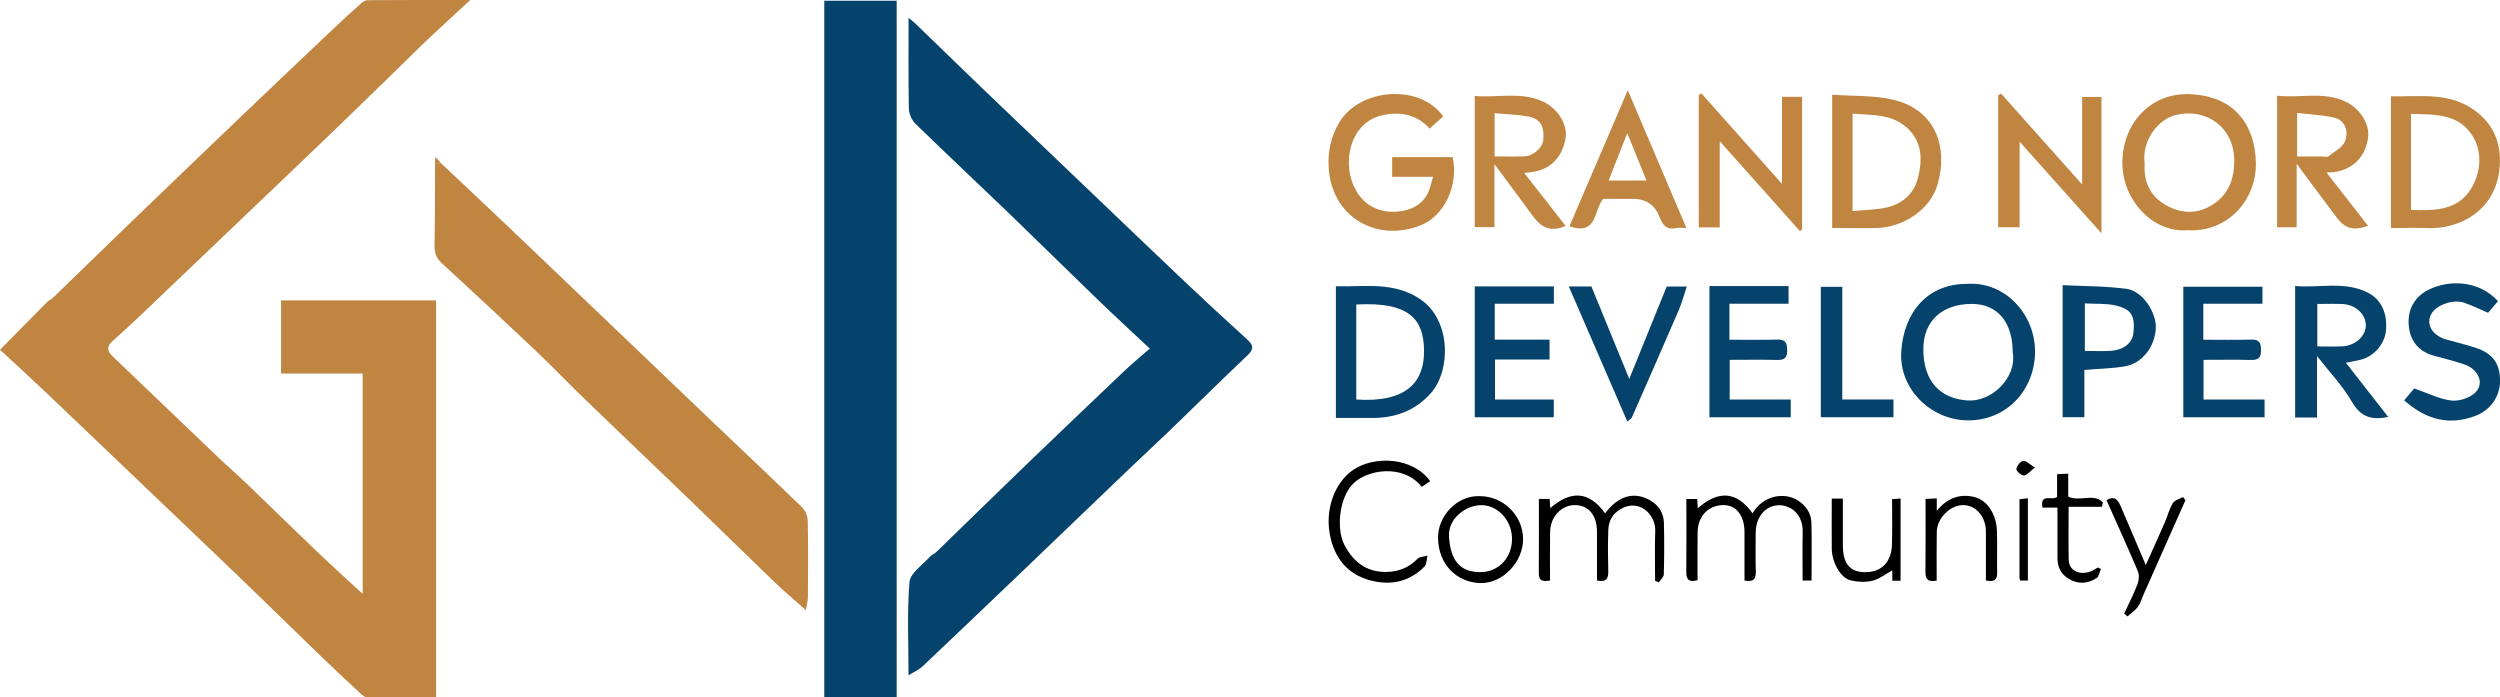 <?xml version="1.0" encoding="UTF-8"?>
<svg id="Calque_1" data-name="Calque 1" xmlns="http://www.w3.org/2000/svg" viewBox="0 0 690.57 192.6">
  <defs>
    <style>
      .cls-1 {
        fill: #c08541;
      }

      .cls-2 {
        fill: #05436c;
      }
    </style>
  </defs>
  <path class="cls-1" d="m100.18,164.07v-60.89h-22.54v-20.21h42.83v109.63c-6.42,0-12.86.02-19.3-.04-.5,0-1.07-.52-1.5-.91-3.59-3.35-7.19-6.68-10.72-10.09-7.31-7.05-14.54-14.18-21.86-21.21-9.08-8.73-18.21-17.4-27.32-26.1-9.18-8.77-18.35-17.55-27.56-26.3-3.99-3.79-8.07-7.5-12.21-11.34,4.51-4.58,8.74-8.89,12.99-13.17.49-.49,1.2-.76,1.7-1.24,7.22-6.99,14.41-14.02,21.65-20.99,10.18-9.81,20.38-19.6,30.6-29.37,8.29-7.92,16.61-15.81,24.93-23.69,2.59-2.46,5.22-4.87,7.89-7.25.49-.44,1.21-.85,1.83-.85C110.7-.01,119.81,0,129.9,0c-4.05,3.75-7.46,6.9-10.87,10.05-.38.35-.75.7-1.12,1.06-8.08,7.87-16.13,15.79-24.26,23.62-9.22,8.88-18.5,17.69-27.76,26.54-9.14,8.73-18.27,17.46-27.42,26.17-2.44,2.32-4.94,4.58-7.44,6.83-1.58,1.42-1.46,2.69.04,4.12,9.79,9.33,19.53,18.7,29.31,28.04,2.51,2.4,5.14,4.66,7.65,7.06,6.58,6.32,13.09,12.72,19.69,19.02,4.03,3.85,8.18,7.58,12.47,11.55Z"/>
  <path class="cls-2" d="m250.96,186.54c0-9.18-.43-17.54.27-25.8.2-2.43,3.56-4.62,5.54-6.87.51-.58,1.35-.88,1.92-1.43,7.95-7.71,15.84-15.47,23.82-23.15,9.36-9.01,18.76-17.98,28.18-26.93,2.12-2.01,4.38-3.86,6.91-6.08-5.07-4.76-9.88-9.17-14.57-13.7-8.12-7.83-16.13-15.77-24.25-23.59-8.62-8.3-17.35-16.47-25.92-24.82-1.01-.99-1.77-2.74-1.8-4.15-.17-8.22-.08-16.44-.08-25.09.81.68,1.41,1.12,1.93,1.63,6.48,6.26,12.94,12.56,19.44,18.8,9.15,8.78,18.34,17.53,27.51,26.29,9.17,8.76,18.32,17.55,27.53,26.27,5.63,5.33,11.32,10.59,17.06,15.79,1.72,1.56,2.05,2.64.17,4.42-7.22,6.83-14.28,13.83-21.44,20.73-3.75,3.62-7.59,7.14-11.35,10.75-9.98,9.55-19.94,19.13-29.92,28.68-9.02,8.63-18.04,17.24-27.11,25.82-.93.87-2.18,1.4-3.82,2.43Z"/>
  <path class="cls-2" d="m247.69,192.53h-20V.2h20v192.33Z"/>
  <path class="cls-1" d="m121.82,45.08c6.31,5.96,12.63,11.89,18.92,17.87,9.27,8.82,18.51,17.67,27.76,26.51,9.33,8.91,18.64,17.83,27.98,26.74,8.37,7.98,16.79,15.9,25.09,23.95.89.86,1.52,2.42,1.55,3.67.15,6.99.1,13.98.05,20.98,0,1.15-.34,2.3-.57,3.73-3.15-2.81-6.11-5.29-8.89-7.96-7.69-7.39-15.28-14.89-22.96-22.29-9.73-9.38-19.54-18.68-29.26-28.07-4.62-4.46-9.05-9.11-13.72-13.53-8.51-8.06-17.1-16.03-25.72-23.97-1.48-1.36-2.05-2.8-2.02-4.81.14-7.61.11-15.21.14-22.82.55,0,1.1,0,1.65,0Z"/>
  <path class="cls-1" d="m604.3,63.59c-9.54.83-18.11-8.31-18.04-18.74.08-10.94,7.92-19.13,18.27-18.84,12.58.35,18.32,8.32,18.6,18.77.28,10.68-8.01,19.47-18.83,18.81Zm-11.9-18.6c-.27,4.65,1.09,8.6,5.15,11.22,4.3,2.77,8.94,3.15,13.31.53,4.76-2.85,6.46-7.39,6.29-12.96-.25-8.37-7.36-13.98-15.95-12.07-5.08,1.13-9.57,7.15-8.81,13.28Z"/>
  <path class="cls-2" d="m543.71,78.4c10.15-.53,18.51,8.39,18.43,18.89-.08,10.3-7.78,19.05-18.86,18.82-10.09-.21-18.74-8.8-18.1-18.96.68-10.79,7.15-18.9,18.53-18.75Zm12.26,18.97c0-8.4-4.22-13.41-11.28-13.42-8.29,0-13.41,4.76-13.41,12.49,0,8.81,4.57,13.63,12.16,14.18,6.64.48,13.71-6.21,12.54-13.26Z"/>
  <path class="cls-1" d="m398.66,32.15c-1.32,1.19-2.52,2.27-3.75,3.38-3.49-3.86-7.97-4.83-13.15-3.68-8.88,1.98-11.53,13.47-6.98,21.13,2.32,3.91,6.43,5.8,10.88,5.5,3.99-.28,7.71-1.88,9.21-6.26.36-1.04.62-2.12.98-3.39h-11.3v-5.43h16.72c1.71,7.87-2.37,16.26-8.81,18.83-11.98,4.78-24.58-2.05-25.44-15.89-.28-4.48.61-8.63,2.91-12.5,5.58-9.41,22.17-10.88,28.73-1.69Z"/>
  <path class="cls-2" d="m640.03,115.33h-6.05v-36.33c6.64.62,13.56-1.46,20.12,1.86,3.58,1.81,5.41,5.59,4.98,10.38-.34,3.77-3.28,7.2-7.02,8.13-1.26.31-2.54.53-4.06.84,3.9,4.99,7.75,9.93,11.68,14.95-4.59.99-7.62,0-10.02-4.18-2.5-4.35-6.09-8.08-9.63-12.62v16.97Zm.08-31.37v11.73c2.4,0,4.64.08,6.87-.02,3.66-.16,6.66-2.96,6.53-5.97-.13-3.04-2.89-5.55-6.46-5.72-2.23-.11-4.48-.02-6.93-.02Z"/>
  <path class="cls-1" d="m475.04,39.01v23.8h-5.79V26.23c.25-.13.51-.26.76-.39,7.28,8.17,14.56,16.34,22.23,24.96v-24.07h5.55v36.63c-.2.16-.41.32-.61.47-7.17-8.04-14.34-16.08-22.13-24.82Z"/>
  <path class="cls-1" d="m575.15,50.97v-24.2h5.33v37.67c-7.73-8.65-14.93-16.71-22.6-25.29v23.62h-5.93V26.32c.27-.16.53-.31.8-.47,7.3,8.18,14.6,16.36,22.41,25.12Z"/>
  <path class="cls-1" d="m506.1,62.97V26.16c5.82.44,11.66.11,17.09,1.44,11.45,2.8,14.95,13.06,12.08,23.19-2.18,7.69-10.27,12.02-16.63,12.17-4.09.1-8.19.02-12.53.02Zm5.64-31.59v26.92c3.26-.31,6.34-.33,9.28-.96,4.49-.97,7.73-3.9,8.81-8.31,1.13-4.63,1.25-9.38-2.57-13.26-4.32-4.39-9.91-3.89-15.52-4.39Z"/>
  <path class="cls-2" d="m369.01,115.45v-36.37c7.94.19,16.05-1.38,23.38,3.62,8.49,5.79,8.46,19.79,2.71,26.06-4.43,4.83-9.86,6.73-16.2,6.69-3.19-.02-6.37,0-9.89,0Zm5.63-31.34v26.25c14.13.92,18.79-5.06,18.72-13.46-.07-8.46-3.72-13.61-18.72-12.79Z"/>
  <path class="cls-1" d="m660.45,62.97V26.61c8.32.15,16.81-1.4,24.08,4.62,5.12,4.24,6.6,9.85,5.83,15.96-1.42,11.19-11.11,16.21-20,15.82-3.18-.14-6.37-.02-9.9-.02Zm5.55-5c6.8.28,13.34.15,16.95-6.49,2.48-4.56,2.69-9.93-.16-14.26-3.87-5.89-10.46-5.57-16.8-5.75v26.5Z"/>
  <path class="cls-1" d="m421.02,47.75c4,5.12,7.74,9.91,11.45,14.66-6.07,2.72-8.34-1.82-11.06-5.47-2.74-3.67-5.45-7.35-8.6-11.6v17.4h-5.44V26.5c6.34.58,12.8-1.29,18.92,1.59,4.12,1.93,6.82,6.5,6.16,10.14-.95,5.32-4.14,8.53-9.25,9.3-.57.09-1.14.12-2.19.22Zm-8.16-4.54c2.89,0,5.54.07,8.19-.02,2.5-.08,5.09-2.43,5.26-4.59.31-3.84-.92-5.88-4.35-6.45-2.95-.5-5.96-.6-9.1-.89v11.96Z"/>
  <path class="cls-1" d="m634.4,45.24v17.54h-5.4V26.45c6.42.69,12.9-1.28,19.02,1.68,3.97,1.92,6.61,6.25,6.12,9.87-.72,5.29-4.13,8.78-9.34,9.53-.5.07-1.01.07-2.15.14,3.99,5.12,7.73,9.9,11.46,14.69-3.78,1.43-6.24.88-8.51-2.1-3.59-4.72-7.1-9.51-11.18-15.01Zm.14-2.02c2.37,0,4.6,0,6.83,0,.62,0,1.43.25,1.81-.05,1.66-1.3,3.96-2.47,4.61-4.21,1.12-3.02-.32-5.85-2.93-6.44-3.36-.77-6.86-.91-10.33-1.33v12.04Z"/>
  <path class="cls-2" d="m608.61,93.84c4.6,0,8.92.1,13.23-.04,2.32-.08,2.71.98,2.72,2.97.01,2.04-.73,2.7-2.72,2.66-4.31-.11-8.63-.03-13.16-.03v10.96h16.86v4.9h-22.45v-36.05h21.86v4.69h-16.33v9.94Z"/>
  <path class="cls-2" d="m472.19,79.02h21.86v4.88h-16.33v9.94c4.46,0,8.85.1,13.23-.04,2.32-.08,2.7.98,2.72,2.97.01,2.04-.73,2.7-2.72,2.66-4.31-.11-8.63-.03-13.16-.03v10.96h16.86v4.9h-22.45v-36.24Z"/>
  <path class="cls-2" d="m575.76,102.19v13.06h-6.01v-36.48c5.88.3,11.87.23,17.75,1.03,4.33.59,8.18,6.49,8,10.84-.22,5.06-3.74,9.72-8.48,10.54-3.57.62-7.24.67-11.25,1.01Zm.13-18.38v13.12c2.49,0,4.84.12,7.18-.03,3.64-.24,5.97-2.19,6.25-4.97.47-4.68-.53-6.53-4.93-7.55-2.63-.61-5.46-.4-8.49-.57Z"/>
  <path class="cls-2" d="m407.36,79.11h21.86v4.79h-16.33v9.92h15.14v5.49h-15.07v11.05h16.24v4.9h-21.83v-36.15Z"/>
  <path class="cls-2" d="m690.01,83.2c-1.01,1.18-1.92,2.25-2.73,3.2-2.36-1-4.48-2.08-6.71-2.81-2.92-.95-7.27.56-8.75,2.77-1.97,2.94-.13,6.32,4.04,7.46,2.68.73,5.39,1.4,8.03,2.27,4.73,1.56,6.68,4.31,6.69,9.12,0,4.37-2.72,8.11-6.77,9.65-7.36,2.79-13.74,1.02-19.72-4.28,1.04-1.22,2.17-2.55,2.79-3.28,3.7,1.28,6.86,2.91,10.17,3.33,2.13.27,5.04-.65,6.61-2.1,2.71-2.51,1.03-6.54-2.94-7.86-2.73-.91-5.51-1.66-8.29-2.38-4.35-1.13-6.7-4.15-7.07-8.36-.38-4.32,1.58-7.99,5.51-9.92,5.73-2.81,13.89-2.57,19.16,3.19Z"/>
  <path class="cls-1" d="m449.64,24.94c5.63,13.22,10.86,25.51,16.19,38.03-1.25,0-2.11-.16-2.89.03-2.57.61-3.69-.88-4.46-2.92q-1.96-5.13-7.29-5.14h-8.39c-2.57,3.33-1.63,10.21-9.27,7.56,5.23-12.19,10.48-24.44,16.11-37.56Zm-.15,11.84c-1.82,4.63-3.47,8.82-5.14,13.08h10.45c-1.77-4.37-3.45-8.52-5.3-13.08Z"/>
  <path class="cls-2" d="m450.05,104.66c3.57-8.81,6.93-17.12,10.34-25.52h5.55c-.77,2.29-1.35,4.51-2.25,6.6-4.26,9.88-8.59,19.73-12.93,29.58-.14.32-.57.52-1.25,1.11-5.42-12.51-10.73-24.76-16.16-37.3h6.24c3.37,8.21,6.79,16.56,10.46,25.53Z"/>
  <path class="cls-2" d="m502.96,115.25v-36.02h5.93v31.12h14.14v4.9h-20.08Z"/>
  <path d="m441.13,160.36c0-4.56,0-8.98,0-13.39,0-4.46-2.1-7.2-5.68-7.44-3.92-.26-7.19,3.03-7.27,7.44-.08,4.41-.02,8.83-.02,13.38-1.83.31-3.12.29-3.1-2.04.05-6.78.02-13.55.02-20.49h2.98c.06.83.11,1.71.17,2.54,5.57-4.87,10.64-4.84,15.15,1.44,3.65-4.89,8.04-6.16,12.55-3.52,2.34,1.37,3.63,3.52,3.69,6.18.12,4.73.1,9.47-.03,14.2-.02.75-.9,1.48-1.39,2.21-.34-.15-.68-.29-1.02-.44,0-4.6-.12-9.21.04-13.8.15-4.41-4.38-9.09-9.63-5.97-2.38,1.42-3.26,3.44-3.34,5.92-.12,3.7-.11,7.41,0,11.11.06,2.08-.5,3.22-3.12,2.66Z"/>
  <path d="m500.4,160.36h-2.47c0-4.56-.07-8.97.02-13.38.11-5.09-3.38-7.31-6.22-7.42-3.92-.15-6.75,3.17-6.76,7.6,0,3.6-.08,7.2.03,10.8.06,2.08-.76,2.86-3.12,2.4,0-4.39,0-8.88,0-13.36,0-4.63-2.35-7.57-5.95-7.48-4.06.1-6.91,3.05-7,7.41-.08,4.41-.02,8.83-.02,13.32-2.13.61-3.13.1-3.11-2.21.07-6.68.02-13.35.02-20.2h3c.04.79.09,1.66.14,2.55,5.59-4.89,10.66-4.87,15.15,1.4,2.85-4.96,8.81-5.95,12.54-3.53,2.28,1.48,3.64,3.54,3.71,6.17.14,5.23.04,10.47.04,15.93Z"/>
  <path d="m395.06,132.92c-.88.59-1.61,1.08-2.33,1.57-5.13-6.5-15.28-4.79-19.12-.72-3.75,3.98-4.46,12.43-2.3,16.64,2.45,4.78,6.16,7.66,11.63,7.58,3.25-.05,6.23-1.13,8.6-3.63.58-.61,1.82-.59,2.75-.87-.24,1.01-.15,2.33-.77,2.97-4.2,4.32-9.51,5.35-15.09,3.83-5.7-1.54-9.31-5.45-10.8-11.32-2.03-7.99,1.08-15.78,6.25-19.24,5.74-3.84,16.26-3.57,21.18,3.18Z"/>
  <path d="m408.75,137.05c6.46,0,11.85,5.27,11.97,11.69.12,6.39-5.61,12.56-11.96,12.32-6.31-.24-11.43-5.05-11.53-12.45-.08-6.25,5.45-11.84,11.51-11.56Zm.19,20.99c5.03,0,8.8-4.04,8.72-9.36-.07-5.04-4.06-9.29-8.74-9.14-4.13.13-8.97,3.74-8.66,8.68.41,6.53,2.94,9.82,8.67,9.82Z"/>
  <path d="m534.98,160.37c-2.16.41-3.14-.11-3.12-2.29.08-6.66.03-13.33.03-20.26,1.03-.05,1.97-.09,3.1-.15v3.43c2.93-3.6,6.43-4.74,10.27-3.84,3.76.88,6.22,4.83,6.36,9.53.12,3.79-.03,7.6.05,11.39.05,2.21-1.05,2.61-3.11,2.15,0-4.49,0-8.99,0-13.49,0-3.99-2.59-7.14-6.01-7.31-3.69-.18-7.49,3.48-7.56,7.41-.07,4.4-.02,8.81-.02,13.43Z"/>
  <path d="m505.96,137.72h3.09c0,4.32,0,8.61,0,12.89,0,4.98,1.88,7.33,5.86,7.44,4.84.13,7.55-2.81,7.7-7.6.13-4.1.03-8.21.03-12.56.77-.07,1.49-.13,2.35-.2v22.72h-2.28v-2.87c-1.8.98-3.52,2.38-5.47,2.87-1.9.48-4.12.35-6.06-.1-2.76-.64-5.17-5-5.2-8.76-.04-4.51,0-9.02,0-13.82Z"/>
  <path d="m603.67,138.19c-3.85,8.66-7.69,17.32-11.54,25.98-.52,1.17-.86,2.47-1.61,3.48-.75,1.02-1.9,1.76-2.87,2.63-.3-.26-.59-.53-.89-.79,1.26-2.73,2.64-5.41,3.71-8.21.4-1.06.47-2.55.04-3.56-2.77-6.55-5.72-13.02-8.63-19.55,2.49-1.48,3.3.21,4.07,2.02,2.16,5.09,4.34,10.16,6.78,15.89,1.89-4.24,3.58-7.94,5.2-11.66.79-1.8,1.27-3.77,2.27-5.44.5-.83,1.85-1.15,2.82-1.7.22.3.43.61.65.91Z"/>
  <path d="m571.41,140.02c0,5.16-.07,9.88.02,14.59.06,2.93,2.79,4.38,5.99,3.26.73-.26,1.38-.74,2.07-1.12.28.14.57.29.85.43-.4.87-.56,2.11-1.23,2.53-2.38,1.47-4.87,1.78-7.53.25-2.41-1.38-3.25-3.4-3.25-5.97-.01-4.51,0-9.02,0-13.77h-4.14c-.72-4.18,2.66-1.75,4.04-2.99v-6.24c1.1-.06,1.97-.1,3.07-.16v6.35c3.1,1.52,7.06-1.05,9.59,1.58-.09.41-.18.83-.27,1.24h-9.2Z"/>
  <path d="m560.16,160.36h-2.13c-.09-.34-.19-.53-.19-.72,0-7.16,0-14.32,0-21.74.72-.08,1.44-.16,2.32-.26v22.71Z"/>
  <path d="m562.06,129.16c-1.3,1.01-2.11,2.11-3,2.18-.69.06-2.14-1.23-2.08-1.81.08-.84,1.16-2.14,1.91-2.21.85-.08,1.81.98,3.18,1.83Z"/>
  <path class="cls-1" d="m121.82,45.08c-.55,0-1.1,0-1.65,0,0-.42,0-.83,0-1.25.2,0,.39-.01.58-.03.35.43.71.85,1.06,1.28Z"/>
  <path class="cls-1" d="m120.75,43.81c-.19.02-.39.02-.58.03.04-.15.08-.3.12-.44.16.14.31.28.47.42Z"/>
</svg>